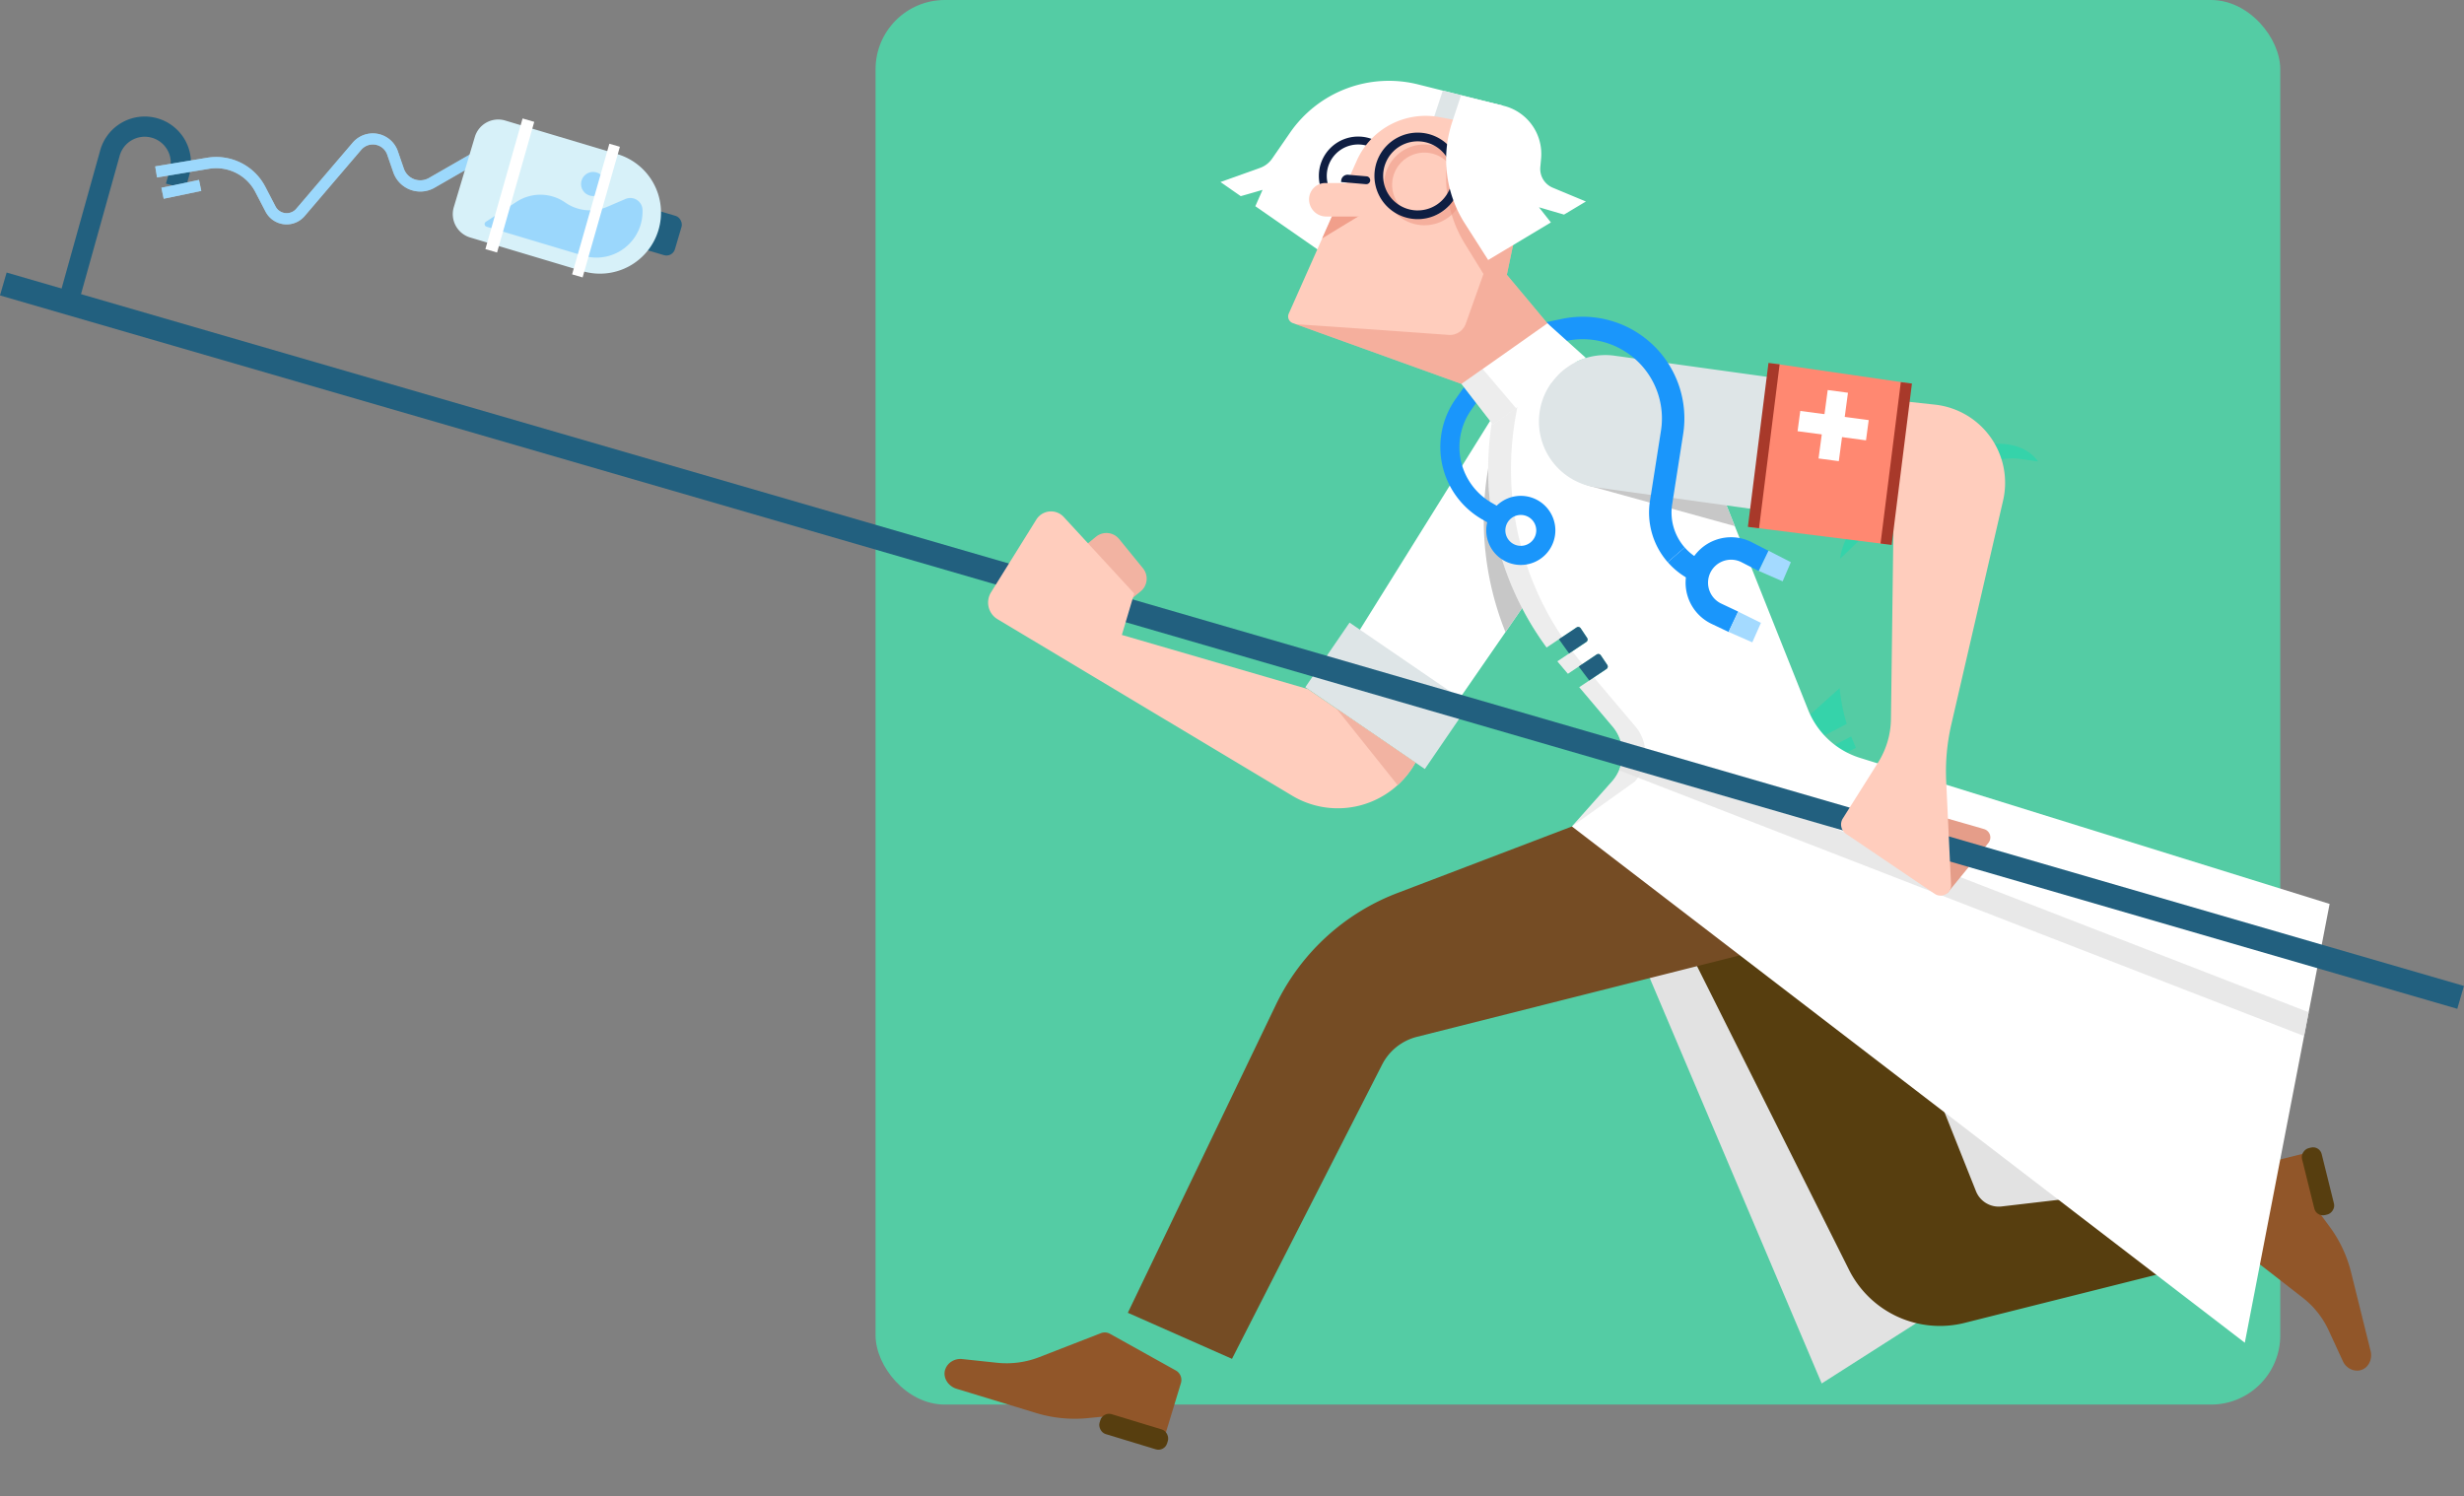 <svg xmlns="http://www.w3.org/2000/svg" viewBox="0 0 2353.6 1429.08"><rect x="0" y="0" width="2353.6" height="1429.08" fill="#808080" stroke="none"/><defs><style>.cls-1{fill:#54cca4;}.cls-2{fill:#35d3aa;}.cls-3{fill:#915629;}.cls-4{fill:#fff;}.cls-5{fill:#573e0f;}.cls-12,.cls-6{fill:#e2e2e2;}.cls-7{fill:#754c24;}.cls-8{fill:#f2b3a2;}.cls-9{fill:#dee5e7;}.cls-10,.cls-11{fill:#c1c1c1;}.cls-10{opacity:0.9;}.cls-11{opacity:0.3;}.cls-12,.cls-19{opacity:0.8;}.cls-13{fill:#e59d89;}.cls-14{fill:#22607f;}.cls-15{fill:#ffcdbd;}.cls-16{fill:#0f1e42;}.cls-17,.cls-21,.cls-22{fill:none;stroke-miterlimit:10;}.cls-17{stroke:#1a96fb;stroke-width:21.45px;}.cls-18{fill:#1a96fb;}.cls-19,.cls-26{fill:#ed937e;}.cls-20{fill:#ff8871;}.cls-21{stroke:#a8392a;stroke-width:10.72px;}.cls-22{stroke:#22607f;stroke-width:19.3px;}.cls-23{fill:#d7f1f9;}.cls-24,.cls-26,.cls-28{opacity:0.5;}.cls-25,.cls-28{fill:#61bfff;}.cls-27{fill:#a4daff;}</style></defs><title>资源 5</title><g id="图层_2" data-name="图层 2"><g id="图层_1-2" data-name="图层 1"><rect id="_矩形_" data-name="&lt;矩形&gt;" class="cls-1" x="836.33" width="1341.77" height="1341.77" rx="66.17" ry="66.17"/><polygon id="_路径_" data-name="&lt;路径&gt;" class="cls-2" points="1407.91 669.57 1399.91 680.65 1541.42 727.66 1539.79 726.08 1550.22 716.68 1407.91 669.57"/><path id="_路径_2" data-name="&lt;路径&gt;" class="cls-2" d="M1786.13,485.27c-14,12.34-24,27.93-27.47,42.79a53.63,53.63,0,0,0-1,5.68l40.73-38.87-5.46-15.6Z"/><path id="_路径_3" data-name="&lt;路径&gt;" class="cls-2" d="M1790.84,757.28,1777.66,726l-30.41,15.82c-1.47.76-2.88.46-3.16-.69l-2.05-8.45c-.28-1.14.69-2.69,2.15-3.45l28.57-14.86-3.7-8.78c-.29-.68-.55-1.38-.82-2.07l-28.53,14.84c-1.47.76-2.88.46-3.16-.69l-2.05-8.45c-.28-1.14.69-2.69,2.15-3.45L1764,691.51a169.46,169.46,0,0,1-6.77-34.16L1673,732.8l120.6,39.93a25.18,25.18,0,0,0-1.59-12.56Z"/><path id="_路径_4" data-name="&lt;路径&gt;" class="cls-2" d="M1894.29,443.89l.07,0-.08,0Z"/><path id="_路径_5" data-name="&lt;路径&gt;" class="cls-2" d="M1894.54,425.36l10.18,15-.48.47h0a56.31,56.31,0,0,1,26.16-2.31l16.4,2.31C1936.54,426.7,1917.7,421,1894.54,425.36Z"/><g id="_编组_" data-name="&lt;编组&gt;"><path id="_路径_6" data-name="&lt;路径&gt;" class="cls-3" d="M1051.51,1273.58l-58.85,22.88a86.11,86.11,0,0,1-40.07,5.39l-33.65-3.58c-7.06-.73-14.09,3.51-16.16,10.3l0-.14c-2.39,7.84,3.08,15.85,10.91,18.24l76.16,23.19a126.57,126.57,0,0,0,48.87,4.87l16.35-1.6,57.88,17.62,15-49.31a10.39,10.39,0,0,0-4.79-12.24l-62.85-35A10.35,10.35,0,0,0,1051.51,1273.58Z"/><path id="_路径_7" data-name="&lt;路径&gt;" class="cls-3" d="M902.78,1308.57l0-.08,0-.06Z"/><path id="_路径_8" data-name="&lt;路径&gt;" class="cls-4" d="M1281,630.37,1425.26,399a63.5,63.5,0,0,1,88-17.89h0a63.5,63.5,0,0,1,17.89,88L1378.06,690.65Z"/><rect id="_矩形_2" data-name="&lt;矩形&gt;" class="cls-5" x="1049.08" y="1357.86" width="67.45" height="19.84" rx="8.66" ry="8.66" transform="translate(445.36 -256.09) rotate(16.93)"/><path id="_路径_9" data-name="&lt;路径&gt;" class="cls-3" d="M2151,1201.88l48.61,37.84a84,84,0,0,1,24.57,30.86l13.85,30c2.92,6.28,10,10,16.71,8.38l-.14,0c7.76-1.92,11.73-10.51,9.81-18.27l-18.7-75.39a123.49,123.49,0,0,0-20.38-43.37l-9.53-12.89-14.21-57.3-48.81,12.1A10.14,10.14,0,0,0,2145,1124l2.12,70.18A10.1,10.1,0,0,0,2151,1201.88Z"/><polygon id="_路径_10" data-name="&lt;路径&gt;" class="cls-6" points="1548.68 870.29 1740.08 1321.59 2115.89 1081.8 1666.65 934.29 1548.68 870.29"/><rect id="_矩形_3" data-name="&lt;矩形&gt;" class="cls-5" x="2181.36" y="1118.85" width="65.81" height="19.36" rx="8.45" ry="8.45" transform="translate(1651.86 3549.32) rotate(-103.93)"/><path id="_路径_11" data-name="&lt;路径&gt;" class="cls-5" d="M1607.83,896.61,1766.15,1213a97.1,97.1,0,0,0,110.49,50.72l239.25-60.1-16-73.05-188,21.94a23.41,23.41,0,0,1-24.46-14.59l-78.77-197.64Z"/><path id="_路径_12" data-name="&lt;路径&gt;" class="cls-7" d="M1725.37,896.61c2.45-4-152.81-134.2-152.81-134.2l-237.75,90.68a213,213,0,0,0-116.09,106.76l-141.41,294.23,99.49,44L1320.19,1017a51.52,51.52,0,0,1,33.28-26.54Z"/><path id="_矩形_4" data-name="&lt;矩形&gt;" class="cls-8" d="M1034.16,515.55h36.07a15.67,15.67,0,0,1,15.67,15.67v56.9a0,0,0,0,1,0,0h-67.4a0,0,0,0,1,0,0v-56.9a15.67,15.67,0,0,1,15.67-15.67Z" transform="translate(815.48 -612.46) rotate(50.83)"/><path id="_路径_13" data-name="&lt;路径&gt;" class="cls-3" d="M1013.27,1429.08l0-.08s0,0,0-.07Z"/><path id="_路径_14" data-name="&lt;路径&gt;" class="cls-3" d="M1013.27,1429.08l0-.08s0,0,0-.07Z"/><rect id="_矩形_5" data-name="&lt;矩形&gt;" class="cls-9" x="1255.79" y="627.33" width="138.34" height="74.81" transform="translate(607.12 -632.22) rotate(34.39)"/><path id="_路径_15" data-name="&lt;路径&gt;" class="cls-10" d="M1541,424.54a63.8,63.8,0,0,0-2.69-8.53l-.1-.25c-.3-.74-.61-1.47-.94-2.2l-.18-.4q-.48-1.07-1-2.11l-.21-.42q-.53-1.05-1.11-2.09l-.2-.36q-.6-1.07-1.24-2.11l-.13-.21A63.07,63.07,0,0,0,1522.62,393a104.87,104.87,0,0,0-39,5.9l-57,20.06-4.83,26.95A287.57,287.57,0,0,0,1438,603.83l93.1-134.74A63.26,63.26,0,0,0,1541,424.54Z"/><path id="_路径_16" data-name="&lt;路径&gt;" class="cls-4" d="M2225.24,863.5l-81,419.2L1501.49,789.51l38.13-42.85a40.17,40.17,0,0,0,.67-52.64l-50.82-60.1A287.65,287.65,0,0,1,1426,397.46l4.83-26.95,57-20.06a105.16,105.16,0,0,1,132.59,60.22l106.67,267.37A78.58,78.58,0,0,0,1776.7,724Z"/><path id="_路径_17" data-name="&lt;路径&gt;" class="cls-11" d="M1562.11,694l-50.82-60.1a287.66,287.66,0,0,1-63.48-236.47l4.83-26.95,57-20.06a105.34,105.34,0,0,1,24-5.41,104.76,104.76,0,0,0-45.84,5.41l-57,20.06L1426,397.46a287.66,287.66,0,0,0,63.48,236.47l50.82,60.1a40.17,40.17,0,0,1-.67,52.64l-38.13,42.85h0l60-42.85A40.17,40.17,0,0,0,1562.11,694Z"/><path id="_路径_18" data-name="&lt;路径&gt;" class="cls-12" d="M1546.5,735.87,2005.68,914l42.94,16.65,41.24,16,111,43.05,4.39-22.7-110.76-43-81-31.41L1549.07,712.46A40.24,40.24,0,0,1,1546.5,735.87Z"/><path id="_路径_19" data-name="&lt;路径&gt;" class="cls-13" d="M1829,773l48.86,14,7,2,6.94,2,3.33,1a8.33,8.33,0,0,1,4.15,13.28l-38.35,46.89a4,4,0,0,1-6.9-1.31Z"/><rect id="_矩形_6" data-name="&lt;矩形&gt;" class="cls-14" x="-45.27" y="600.6" width="2444.14" height="22.75" transform="translate(217.26 -303.8) rotate(16.19)"/><path id="_路径_20" data-name="&lt;路径&gt;" class="cls-10" d="M1521.83,465.16l135.23,37.43-36.67-91.91a105.15,105.15,0,0,0-86.3-65.59,63.48,63.48,0,0,0-44.81,47h0C1481.44,426.24,1487.65,457.32,1521.83,465.16Z"/><path id="_路径_21" data-name="&lt;路径&gt;" class="cls-15" d="M1848.06,853.89l-84.73-57.33a10.8,10.8,0,0,1-3.08-14.71l33.68-53.42a80,80,0,0,0,12.31-41.62l3.92-304.4,38.82,4.22a75.12,75.12,0,0,1,64.36,91.51l-49.46,214a198.85,198.85,0,0,0-4.89,54.1l4.64,98.94A10,10,0,0,1,1848.06,853.89Z"/><path id="_路径_22" data-name="&lt;路径&gt;" class="cls-4" d="M1354.57,80.65a114.74,114.74,0,0,0-122.4,46.2l-17,24.63a23.8,23.8,0,0,1-11.59,8.91l-37.81,13.5,19.38,13.48c9.47-2.64,20.84-6,20.84-6L1199.09,197l74,51.42L1435.8,101Z"/><polygon id="_路径_23" data-name="&lt;路径&gt;" class="cls-9" points="1378.15 86.56 1356.17 153 1364.32 165.77 1435.8 101.02 1378.15 86.56"/><path id="_复合路径_" data-name="&lt;复合路径&gt;" class="cls-16" d="M1297.33,130.45A37.57,37.57,0,1,0,1334.9,168,37.57,37.57,0,0,0,1297.33,130.45Zm0,67.57a30,30,0,1,1,30-30A30,30,0,0,1,1297.33,198Z"/><path id="_矩形_7" data-name="&lt;矩形&gt;" class="cls-9" d="M1532.5,353.36h269.1a0,0,0,0,1,0,0v127a0,0,0,0,1,0,0H1532.5a63.5,63.5,0,0,1-63.5-63.5v0A63.5,63.5,0,0,1,1532.5,353.36Z" transform="translate(72.72 -220.59) rotate(7.89)"/><path id="_路径_24" data-name="&lt;路径&gt;" class="cls-17" d="M1601.13,530a61.21,61.21,0,0,0,27,17.9"/><g id="_编组_2" data-name="&lt;编组&gt;"><path id="_路径_25" data-name="&lt;路径&gt;" class="cls-18" d="M1593,537.05a71.92,71.92,0,0,1-16.85-59.21l10.29-65.73a75.67,75.67,0,0,0-90.07-86.48l-84.67,17.63-4.37-21L1492,304.63a97.12,97.12,0,0,1,115.62,110.89l-10.29,65.73a50.59,50.59,0,0,0,11.83,41.69Z"/></g><path id="_路径_26" data-name="&lt;路径&gt;" class="cls-15" d="M1296,153.41l-65,146.22a6.7,6.7,0,0,0,3.85,9L1450,386.24l35.39-68.64-46.06-55.1,14.45-68.92a64.39,64.39,0,0,0-51.12-76.49l-27.61-5.19A72,72,0,0,0,1296,153.41Z"/><polygon id="_路径_27" data-name="&lt;路径&gt;" class="cls-19" points="1262.89 227.76 1307.37 200.7 1278.55 192.55 1262.89 227.76"/><path id="_矩形_8" data-name="&lt;矩形&gt;" class="cls-15" d="M1266,174.84h53.39a0,0,0,0,1,0,0v32a0,0,0,0,1,0,0H1266.8a16.39,16.39,0,0,1-16.39-16.39v0A15.61,15.61,0,0,1,1266,174.84Z"/><path id="_矩形_9" data-name="&lt;矩形&gt;" class="cls-16" d="M1287.41,167.48h17.7a3.76,3.76,0,0,1,3.76,3.76v0a3.76,3.76,0,0,1-3.76,3.76h-23.84a0,0,0,0,1,0,0v-1.39A6.14,6.14,0,0,1,1287.41,167.48Z" transform="translate(19.39 -110.12) rotate(4.91)"/><g id="_编组_3" data-name="&lt;编组&gt;"><path id="_复合路径_2" data-name="&lt;复合路径&gt;" class="cls-18" d="M1452.67,539.68a33,33,0,1,1,33-33A33,33,0,0,1,1452.67,539.68Zm0-47.76a14.76,14.76,0,1,0,14.76,14.76A14.78,14.78,0,0,0,1452.67,491.92Z"/></g><path id="_路径_28" data-name="&lt;路径&gt;" class="cls-18" d="M1395.12,438.6a61.72,61.72,0,0,1,10.24-47.09l4.68-6.6-11.67-15.06L1390.49,381a79.66,79.66,0,0,0,25,115l18.65,10.81L1443.3,491l-18.65-10.81A61.39,61.39,0,0,1,1395.12,438.6Z"/><path id="_路径_29" data-name="&lt;路径&gt;" class="cls-15" d="M1249.28,658.26l-177.69-51.73,11.79-39.6-67.29-73.06a16.53,16.53,0,0,0-26.19,2.46l-43.27,69.49a18.52,18.52,0,0,0,6.2,25.68L1233,759.33a84.86,84.86,0,0,0,119-30.8Z"/><path id="_路径_30" data-name="&lt;路径&gt;" class="cls-8" d="M1335,750a84.33,84.33,0,0,0,17-21.45l-75.41-51.62Z"/><polygon id="_路径_31" data-name="&lt;路径&gt;" class="cls-20" points="1801.6 519.89 1674.89 503.98 1694.56 347.37 1820.96 365.73 1801.6 519.89"/><line id="_路径_32" data-name="&lt;路径&gt;" class="cls-21" x1="1801.6" y1="519.9" x2="1820.96" y2="365.73"/><rect id="_矩形_10" data-name="&lt;矩形&gt;" class="cls-4" x="1718.06" y="396.78" width="65.95" height="19.52" transform="translate(69.34 -228.52) rotate(7.62)"/><rect id="_矩形_11" data-name="&lt;矩形&gt;" class="cls-4" x="1718.06" y="396.78" width="65.95" height="19.52" transform="translate(1115.98 2088.24) rotate(-82.38)"/><line id="_路径_33" data-name="&lt;路径&gt;" class="cls-21" x1="1694.56" y1="347.37" x2="1674.89" y2="503.98"/><path id="_路径_34" data-name="&lt;路径&gt;" class="cls-22" d="M63,296.56l42-150.32a34.5,34.5,0,0,1,42.5-24h0a34.5,34.5,0,0,1,24,42.52L167.8,178"/><g id="_编组_4" data-name="&lt;编组&gt;"><path id="_路径_35" data-name="&lt;路径&gt;" class="cls-23" d="M273.8,214.37a22.73,22.73,0,0,1-20.17-12.24l-9.7-18.66a42.16,42.16,0,0,0-44.45-22.19L150,169.53l-1.76-10.58,49.53-8.25a52.85,52.85,0,0,1,55.72,27.83l9.7,18.66a12,12,0,0,0,19.76,2.25l54-63.23A25.29,25.29,0,0,1,380,144.38l5.76,16.69a16.58,16.58,0,0,0,23.87,9l39.74-22.82,5.34,9.3L415,179.39a27.3,27.3,0,0,1-39.34-14.82l-5.76-16.69A14.57,14.57,0,0,0,345,143.17l-54,63.23A22.68,22.68,0,0,1,273.8,214.37Z"/></g><g id="_编组_5" data-name="&lt;编组&gt;"><rect id="_路径_36" data-name="&lt;路径&gt;" class="cls-23" x="154.86" y="175.5" width="36.7" height="10.73" transform="translate(-33.32 39.24) rotate(-11.8)"/></g><g id="_编组_6" data-name="&lt;编组&gt;" class="cls-24"><path id="_路径_37" data-name="&lt;路径&gt;" class="cls-25" d="M273.8,214.37a22.73,22.73,0,0,1-20.17-12.24l-9.7-18.66a42.16,42.16,0,0,0-44.45-22.19L150,169.53l-1.76-10.58,49.53-8.25a52.85,52.85,0,0,1,55.72,27.83l9.7,18.66a12,12,0,0,0,19.76,2.25l54-63.23A25.29,25.29,0,0,1,380,144.38l5.76,16.69a16.58,16.58,0,0,0,23.87,9l39.74-22.82,5.34,9.3L415,179.39a27.3,27.3,0,0,1-39.34-14.82l-5.76-16.69A14.57,14.57,0,0,0,345,143.17l-54,63.23A22.68,22.68,0,0,1,273.8,214.37Z"/></g><g id="_编组_7" data-name="&lt;编组&gt;" class="cls-24"><rect id="_路径_38" data-name="&lt;路径&gt;" class="cls-25" x="154.86" y="175.5" width="36.7" height="10.73" transform="translate(-33.32 39.24) rotate(-11.8)"/></g><rect id="_矩形_12" data-name="&lt;矩形&gt;" class="cls-1" x="1450.5" y="615.33" width="68.11" height="16.66" rx="2.74" ry="2.74" transform="translate(-96.44 929.12) rotate(-33.72)"/><rect id="_矩形_13" data-name="&lt;矩形&gt;" class="cls-1" x="1469.76" y="641.15" width="68.11" height="16.66" rx="2.74" ry="2.74" transform="translate(-107.54 944.16) rotate(-33.72)"/><path id="_路径_39" data-name="&lt;路径&gt;" class="cls-14" d="M1529,625.93a2.74,2.74,0,0,0-3.8-.76L1508,636.71c3.19,4.29,6.56,8.74,10.07,13.31l16.46-11a2.74,2.74,0,0,0,.76-3.8Z"/><path id="_路径_40" data-name="&lt;路径&gt;" class="cls-14" d="M1509.78,600.11a2.74,2.74,0,0,0-3.8-.76l-16.89,11.27c2.91,4.15,6.15,8.7,9.68,13.57l16.46-11a2.74,2.74,0,0,0,.76-3.8Z"/><g id="_编组_8" data-name="&lt;编组&gt;"><path id="_路径_41" data-name="&lt;路径&gt;" class="cls-18" d="M1651.13,603.69,1634.95,596a43.58,43.58,0,0,1-20.88-57.58A43.47,43.47,0,0,1,1673.31,518l16.29,8.34-9.77,19.09-16.29-8.34a22,22,0,0,0-30,10.34,22.08,22.08,0,0,0,10.58,29.17l16.19,7.64Z"/></g><path id="_路径_42" data-name="&lt;路径&gt;" class="cls-26" d="M1483.8,315.69l-20.59-24.63-18.49-22.12-5.38-6.43,1.12-5.33h0l3.81-18.16,2.36-11.25h0l7.16-34.17a64.39,64.39,0,0,0-51.12-76.49l-10-1.88-5.59,17.47a121,121,0,0,0,12.1,100.11L1417,261.72l-16.94,47.56a16.08,16.08,0,0,1-16.32,10.65c-30.28-2.2-109.06-7.89-145.91-10.16l168.45,60.72,72.35-39.83,6.73-13.06Z"/><path id="_复合路径_3" data-name="&lt;复合路径&gt;" class="cls-26" d="M1360.6,138a38.6,38.6,0,1,0,38.6,38.6A38.6,38.6,0,0,0,1360.6,138Zm0,69.42a30.82,30.82,0,1,1,30.82-30.82A30.82,30.82,0,0,1,1360.6,207.44Z"/><path id="_复合路径_4" data-name="&lt;复合路径&gt;" class="cls-16" d="M1354.18,126.7A41.32,41.32,0,1,0,1395.5,168,41.32,41.32,0,0,0,1354.18,126.7Zm0,74.32a33,33,0,1,1,33-33A33,33,0,0,1,1354.18,201Z"/><path id="_路径_43" data-name="&lt;路径&gt;" class="cls-4" d="M1470,198l23.95,7,20.88-12.51-31.63-13.17a19.45,19.45,0,0,1-11.9-19.73l.75-8.21a47.4,47.4,0,0,0-36.1-50.4l-40.43-9.75-8.43,25.47a113.48,113.48,0,0,0,12.1,96.74l22.31,34.94,59.91-35.89Z"/><path id="_路径_44" data-name="&lt;路径&gt;" class="cls-4" d="M1514.39,342.17l.4-.29-36.7-33L1396,366.77l30.13,38.91,56-40.29A63.76,63.76,0,0,1,1514.39,342.17Z"/><polygon id="_路径_45" data-name="&lt;路径&gt;" class="cls-11" points="1448.06 389.89 1416.23 352.49 1395.98 366.77 1426.11 405.67 1448.06 389.89"/><polygon id="_路径_46" data-name="&lt;路径&gt;" class="cls-27" points="1673.8 613.61 1651.06 603.63 1660.29 584.29 1682.03 595.02 1673.8 613.61"/><polygon id="_路径_47" data-name="&lt;路径&gt;" class="cls-27" points="1702.76 555.34 1680.02 545.42 1689.25 526.08 1710.63 537.05 1702.76 555.34"/><rect id="_矩形_14" data-name="&lt;矩形&gt;" class="cls-14" x="614.23" y="202.94" width="34.32" height="39.14" rx="8.37" ry="8.37" transform="translate(89 -169.89) rotate(16.47)"/><path id="_矩形_15" data-name="&lt;矩形&gt;" class="cls-23" d="M462.74,133.78H574.68A58.31,58.31,0,0,1,633,192.1v0a58.31,58.31,0,0,1-58.31,58.31H462.74a23.29,23.29,0,0,1-23.29-23.29V157.07a23.29,23.29,0,0,1,23.29-23.29Z" transform="translate(77.65 -145.76) rotate(16.67)"/><path id="_路径_48" data-name="&lt;路径&gt;" class="cls-28" d="M539.91,193.47h0a41.5,41.5,0,0,0-46.41-.74c-9.25,6-19.91,13-29.39,19.13a2.62,2.62,0,0,0,.61,4.7l.05,0,92.41,27.68a44,44,0,0,0,54.71-29.49h0a43.83,43.83,0,0,0,1.82-14.49,11.65,11.65,0,0,0-16.24-10.17L580,197.58A41.51,41.51,0,0,1,539.91,193.47Z"/><polygon id="_路径_49" data-name="&lt;路径&gt;" class="cls-4" points="463.64 237.96 499.16 113.16 510.31 116.4 474.79 241.21 463.64 237.96"/><circle id="_路径_50" data-name="&lt;路径&gt;" class="cls-28" cx="566.54" cy="175.77" r="11.53"/><polygon id="_路径_51" data-name="&lt;路径&gt;" class="cls-4" points="546.47 262.09 582.06 137.3 592.11 140.22 556.51 265.01 546.47 262.09"/></g></g></g></svg>